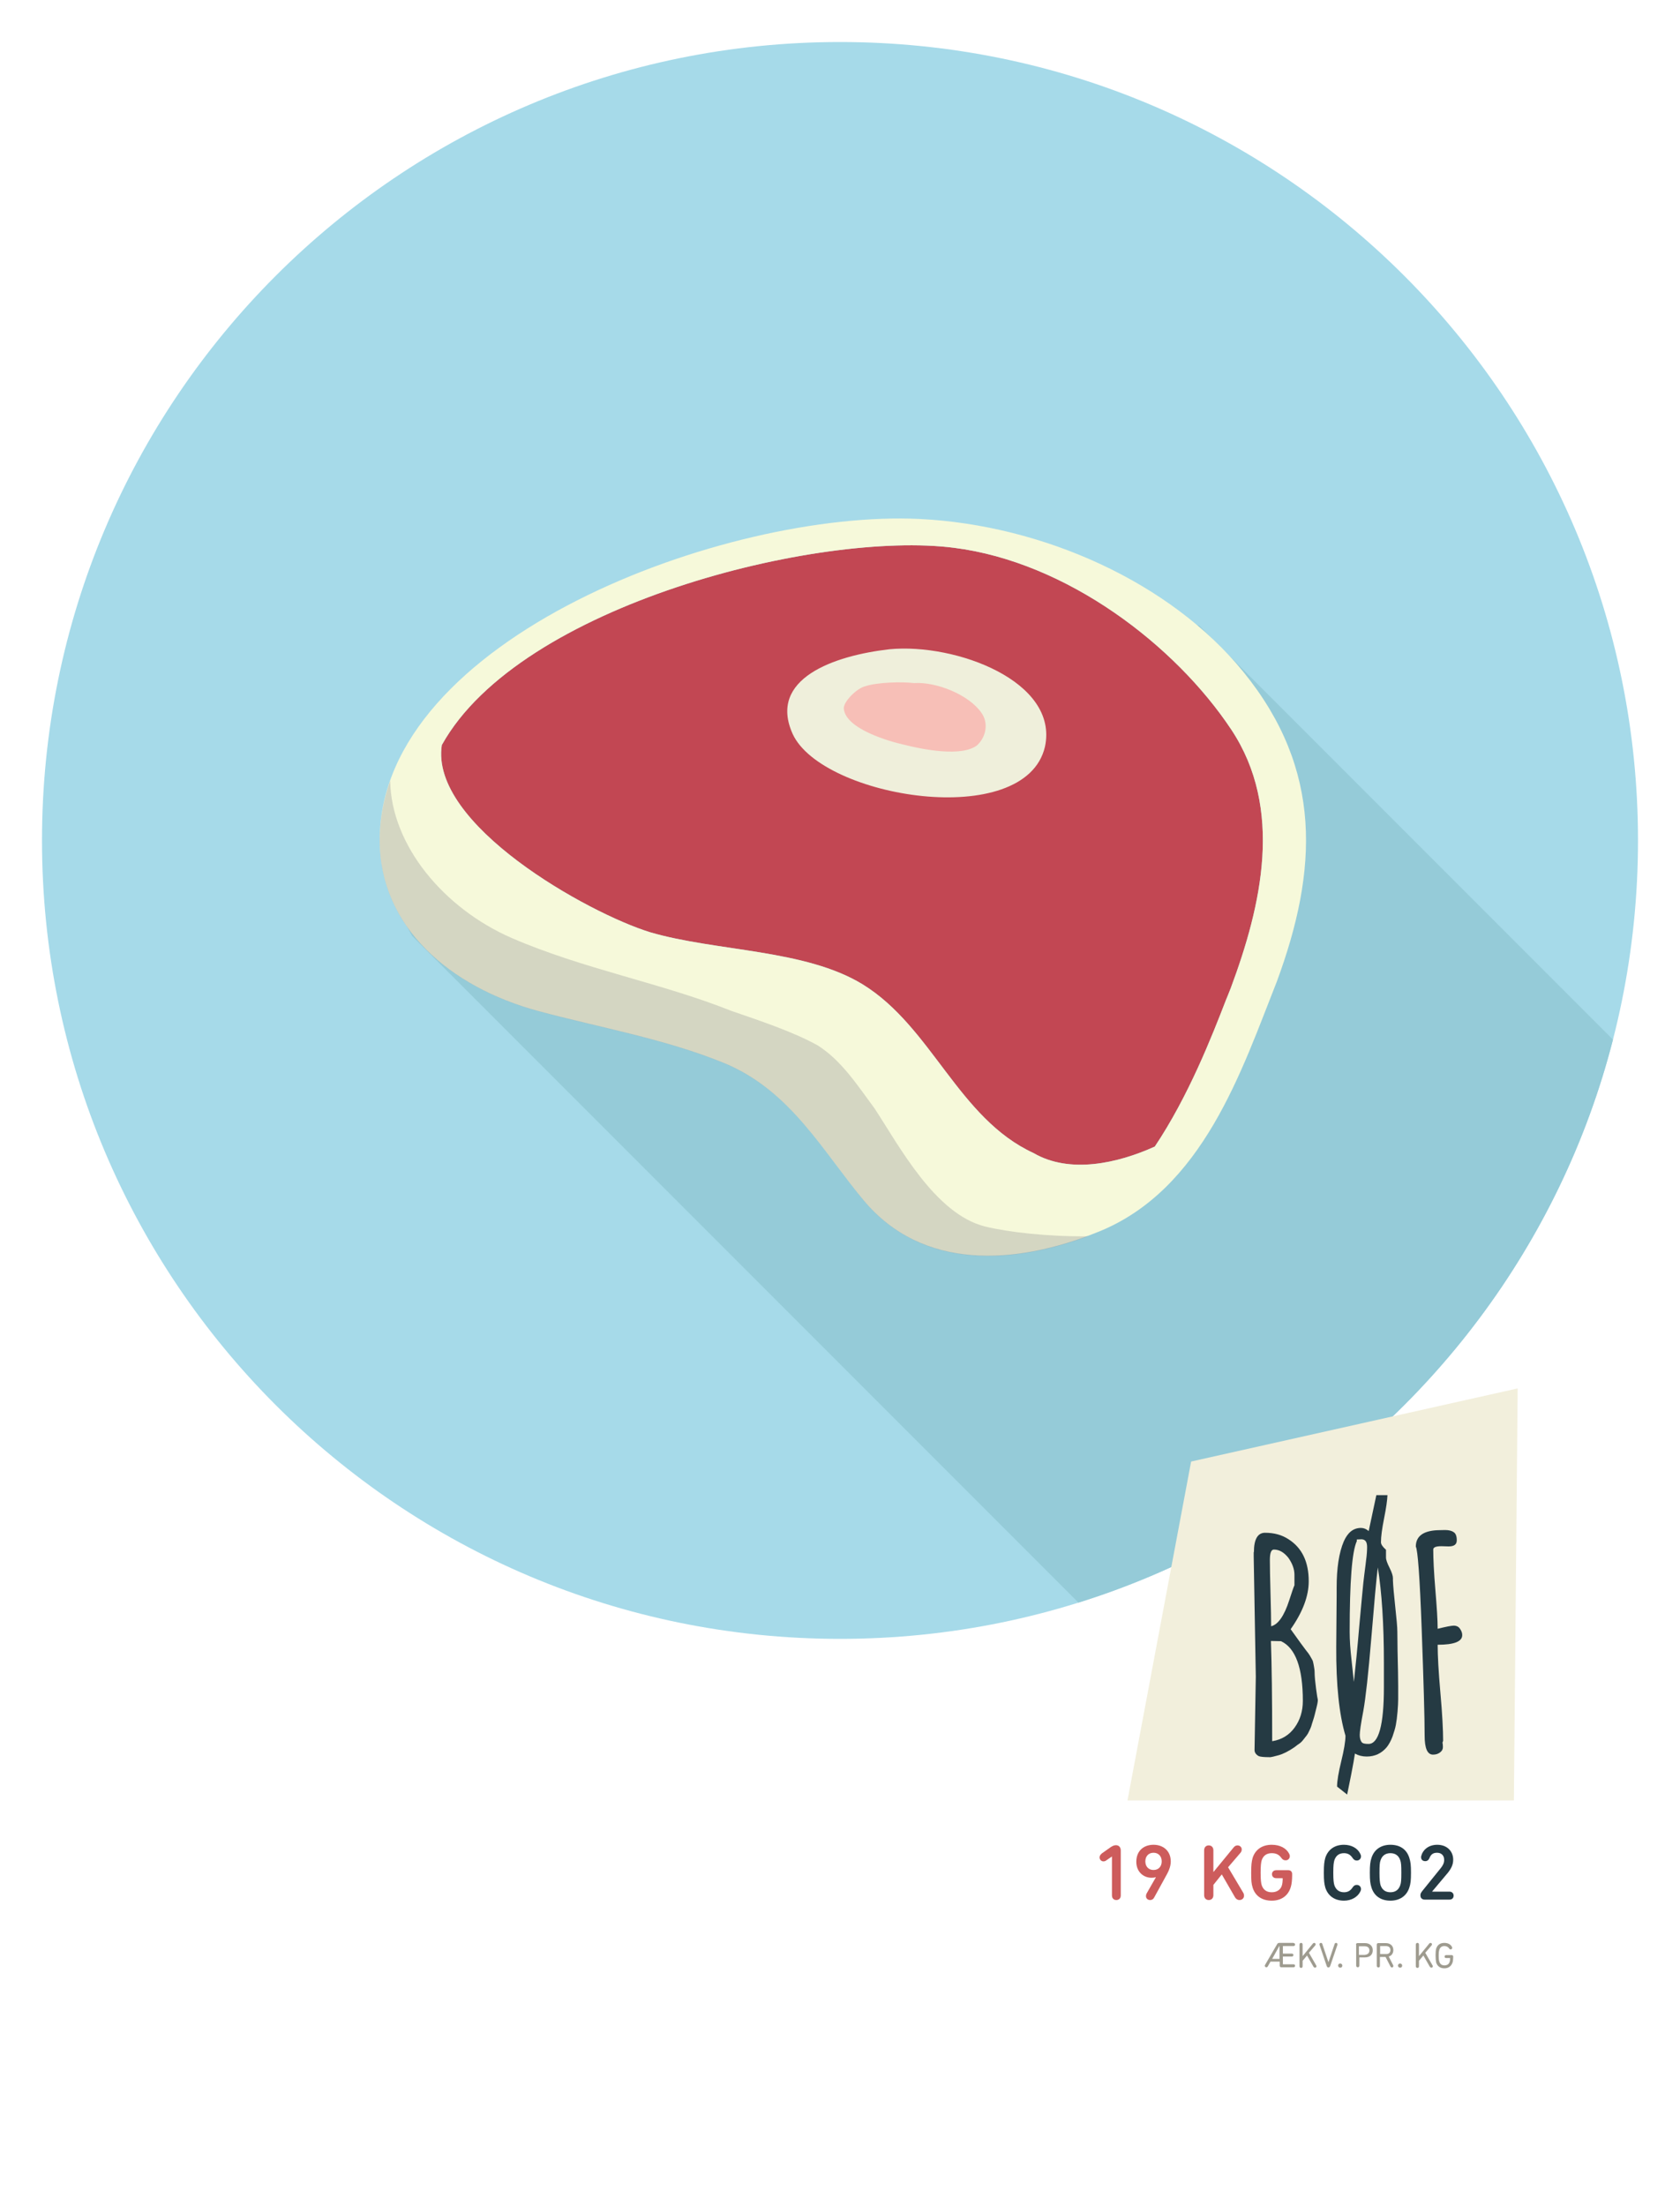 <?xml version="1.0" encoding="utf-8"?>
<!-- Generator: Adobe Illustrator 18.0.0, SVG Export Plug-In . SVG Version: 6.00 Build 0)  -->
<!DOCTYPE svg PUBLIC "-//W3C//DTD SVG 1.1//EN" "http://www.w3.org/Graphics/SVG/1.1/DTD/svg11.dtd">
<svg version="1.1" id="Lag_1" xmlns="http://www.w3.org/2000/svg" xmlns:xlink="http://www.w3.org/1999/xlink" x="0px" y="0px"
	 viewBox="0 0 800 1050" enable-background="new 0 0 800 1050" xml:space="preserve">
<g>
	<path fill="#A6DAE9" d="M400,20c209.9,0,380,170.1,380,380S609.9,780,400,780C190.1,780,20,609.9,20,400S190.1,20,400,20z"/>
	<g>
		<g>
			<path fill="#CD5C5C" d="M529.6,883.5L529.6,883.5l-2.9,2c-0.4,0.3-0.8,0.4-1.3,0.4c-0.9,0-1.8-0.8-1.8-1.9c0-0.7,0.4-1.3,1.1-1.9
				l4.1-2.9c0.9-0.6,1.7-1,2.6-1c1.4,0,2.3,1,2.3,2.5v21.4c0,1.4-0.9,2.2-2.1,2.2s-2.1-0.8-2.1-2.2V883.5z"/>
			<path fill="#CD5C5C" d="M546,901.2l4.4-7.7l-0.1-0.1c-0.4,0.2-1.1,0.3-1.9,0.3c-4,0-7.3-2.9-7.3-7.6c0-5.3,3.6-8.1,8.2-8.1
				s8.2,2.9,8.2,7.9c0,2-0.7,4.1-1.7,5.9l-6.2,11.3c-0.4,0.8-1.1,1.2-1.9,1.2c-1.1,0-2-0.7-2-1.9C545.7,902,545.8,901.6,546,901.2z
				 M553.2,885.9c0-2.4-1.5-4.1-3.9-4.1s-3.9,1.7-3.9,4.1s1.5,4.1,3.9,4.1S553.2,888.3,553.2,885.9z"/>
			<path fill="#CD5C5C" d="M573.4,880.6c0-1.4,0.9-2.3,2.2-2.3s2.2,0.9,2.2,2.3V891l9.7-11.8c0.5-0.6,1.1-0.9,1.8-0.9
				c1.1,0,2,0.8,2,1.9c0,0.6-0.2,1.1-0.5,1.5l-6,7l7.2,12.1c0.3,0.5,0.4,1,0.4,1.4c0,1.2-0.9,2.1-2.2,2.1c-0.9,0-1.6-0.5-2.1-1.3
				l-6.3-10.9l-4,5v4.9c0,1.4-0.9,2.3-2.2,2.3s-2.2-0.9-2.2-2.3V880.6z"/>
			<path fill="#CD5C5C" d="M595.8,891.3c0-3.7,0.2-5.3,0.7-7.1c1.3-4,4.6-6.2,9.1-6.2c4,0,6.9,1.7,8.2,4.1c0.2,0.4,0.4,0.8,0.4,1.3
				c0,1.2-0.9,2-2,2c-0.8,0-1.4-0.3-2-1.1c-1.1-1.6-2.5-2.3-4.6-2.3c-2.6,0-4.1,1.3-4.8,3.4c-0.3,1.1-0.5,2.4-0.5,5.9
				s0.2,4.8,0.5,5.9c0.7,2.1,2.2,3.4,4.8,3.4c2.4,0,4.2-1.2,4.8-3.2c0.3-0.9,0.4-2.2,0.4-3.3c0-0.2-0.1-0.2-0.2-0.2h-2.9
				c-1.2,0-2-0.8-2-1.9c0-1.1,0.8-1.9,2-1.9h5.8c1.1,0,1.8,0.7,1.8,1.8v0.7c0,2.1-0.2,4.2-0.7,5.7c-1.3,4.1-4.6,6.3-9,6.3
				c-4.5,0-7.8-2.1-9.1-6.2C595.9,896.5,595.8,895,595.8,891.3z"/>
			<path fill="#253A43" d="M630.4,891.3c0-3.8,0.2-5.3,0.7-7.1c1.3-4,4.5-6.2,8.9-6.2c3.6,0,6.5,1.7,7.7,4.2
				c0.2,0.4,0.4,0.8,0.4,1.3c0,1.2-0.9,2-2,2c-0.8,0-1.4-0.3-2-1.2c-1-1.5-2.2-2.3-4.1-2.3c-2.5,0-3.9,1.3-4.6,3.4
				c-0.3,1.1-0.5,2.2-0.5,5.9s0.2,4.8,0.5,5.9c0.7,2.1,2.2,3.4,4.6,3.4c1.9,0,3.1-0.8,4.1-2.3c0.6-0.9,1.2-1.2,2-1.2
				c1.1,0,2,0.8,2,2c0,0.5-0.2,0.9-0.4,1.3c-1.3,2.5-4.2,4.2-7.7,4.2c-4.4,0-7.6-2.2-8.9-6.2C630.6,896.6,630.4,895.1,630.4,891.3z"
				/>
			<path fill="#253A43" d="M653.1,884.2c1.3-4,4.6-6.2,9-6.2c4.5,0,7.7,2.1,9,6.2c0.6,1.9,0.8,3.4,0.8,7.1s-0.2,5.3-0.8,7.1
				c-1.3,4-4.6,6.2-9,6.2c-4.4,0-7.7-2.1-9-6.2c-0.6-1.9-0.8-3.4-0.8-7.1S652.5,886,653.1,884.2z M666.8,885.4
				c-0.7-2.1-2.2-3.4-4.7-3.4c-2.5,0-4,1.3-4.7,3.4c-0.4,1.1-0.5,2.5-0.5,5.9s0.2,4.8,0.5,5.9c0.7,2.1,2.2,3.4,4.7,3.4
				c2.5,0,4-1.3,4.7-3.4c0.4-1.1,0.5-2.5,0.5-5.9S667.2,886.5,666.8,885.4z"/>
			<path fill="#253A43" d="M677.6,899.6l8.4-10.4c1.1-1.3,1.7-2.6,1.7-4c0-2.1-1.3-3.4-3.4-3.4c-1.9,0-2.9,0.8-3.6,2.5
				c-0.4,1-1.1,1.5-2,1.5c-1.2,0-2-0.7-2-1.9c0-0.2,0-0.4,0.1-0.6c0.6-2.6,3.2-5.3,7.6-5.3c4.7,0,7.6,3.1,7.6,7.1
				c0,2.4-1,4.3-2.6,6.3l-7.4,8.8v0.1h8.2c1.2,0,2,0.8,2,1.9c0,1.1-0.7,1.9-2,1.9h-11.8c-1.2,0-2-0.8-2-1.9
				C676.3,901.4,676.6,900.8,677.6,899.6z"/>
		</g>
	</g>
	<g>
		<path fill="#9E9B8F" d="M616,924.8c0.5,0,0.7,0.3,0.7,0.7c0,0.4-0.3,0.7-0.7,0.7h-5c-0.1,0-0.1,0-0.1,0.1v3.4c0,0.1,0,0.1,0.1,0.1
			h4.2c0.5,0,0.7,0.3,0.7,0.7c0,0.4-0.3,0.7-0.7,0.7H611c-0.1,0-0.1,0-0.1,0.1v3.5c0,0.1,0,0.1,0.1,0.1h5c0.5,0,0.7,0.3,0.7,0.7
			c0,0.4-0.3,0.7-0.7,0.7h-5.9c-0.4,0-0.7-0.3-0.7-0.7v-1.9c0-0.1,0-0.1-0.1-0.1H605l-1.3,2.3c-0.2,0.3-0.4,0.4-0.7,0.4
			c-0.4,0-0.7-0.3-0.7-0.7c0-0.1,0-0.3,0.1-0.4l5.7-9.8c0.3-0.5,0.5-0.7,1.1-0.7H616z M605.8,932.3h3.4c0.1,0,0.1,0,0.1-0.1v-6h-0.1
			L605.8,932.3z"/>
		<path fill="#9E9B8F" d="M618.8,925.5c0-0.5,0.3-0.8,0.8-0.8c0.4,0,0.7,0.3,0.7,0.8v5.5l4.9-6c0.2-0.2,0.4-0.3,0.6-0.3
			c0.4,0,0.7,0.3,0.7,0.7c0,0.2-0.1,0.4-0.2,0.5l-3,3.5l3.4,5.9c0.1,0.2,0.2,0.3,0.2,0.5c0,0.4-0.3,0.7-0.7,0.7
			c-0.3,0-0.5-0.2-0.7-0.4l-3.1-5.4l-2.1,2.5v2.6c0,0.5-0.3,0.8-0.7,0.8c-0.5,0-0.8-0.3-0.8-0.8V925.5z"/>
		<path fill="#9E9B8F" d="M632.6,933.9L632.6,933.9l2.9-8.6c0.1-0.4,0.4-0.6,0.7-0.6c0.4,0,0.7,0.3,0.7,0.7c0,0.1,0,0.2-0.1,0.4
			l-3.3,9.7c-0.2,0.6-0.5,0.9-0.9,0.9c-0.5,0-0.7-0.3-0.9-0.9l-3.3-9.7c-0.1-0.2-0.1-0.3-0.1-0.4c0-0.4,0.3-0.7,0.7-0.7
			c0.4,0,0.6,0.2,0.7,0.6L632.6,933.9z"/>
		<path fill="#9E9B8F" d="M638.2,934.5c0.5,0,1,0.4,1,1s-0.4,1-1,1c-0.5,0-1-0.4-1-1S637.6,934.5,638.2,934.5z"/>
		<path fill="#9E9B8F" d="M645.7,925.5c0-0.4,0.3-0.7,0.7-0.7h3.6c2.3,0,3.7,1.4,3.7,3.4c0,2.1-1.4,3.4-3.7,3.4h-2.6
			c-0.1,0-0.1,0-0.1,0.1v3.8c0,0.5-0.3,0.8-0.7,0.8c-0.5,0-0.8-0.3-0.8-0.8V925.5z M652.1,928.3c0-1.3-0.8-2-2.3-2h-2.6
			c-0.1,0-0.1,0-0.1,0.1v3.9c0,0.1,0,0.1,0.1,0.1h2.6C651.3,930.3,652.1,929.5,652.1,928.3z"/>
		<path fill="#9E9B8F" d="M655.6,935.6v-10.1c0-0.4,0.3-0.7,0.7-0.7h3.6c2.2,0,3.6,1.3,3.6,3.3c0,1.5-0.8,2.7-2.2,3.1l2.1,4.1
			c0.1,0.1,0.1,0.3,0.1,0.4c0,0.4-0.3,0.7-0.7,0.7c-0.3,0-0.5-0.2-0.7-0.5l-2.3-4.5h-2.6c-0.1,0-0.1,0-0.1,0.1v4.1
			c0,0.5-0.3,0.8-0.7,0.8C656,936.4,655.6,936.1,655.6,935.6z M662.1,928.1c0-1.2-0.8-1.9-2.1-1.9h-2.7c-0.1,0-0.1,0-0.1,0.1v3.6
			c0,0.1,0,0.1,0.1,0.1h2.7C661.3,930.1,662.1,929.3,662.1,928.1z"/>
		<path fill="#9E9B8F" d="M666.7,934.5c0.5,0,1,0.4,1,1s-0.4,1-1,1c-0.5,0-1-0.4-1-1S666.2,934.5,666.7,934.5z"/>
		<path fill="#9E9B8F" d="M674.2,925.5c0-0.5,0.3-0.8,0.8-0.8c0.4,0,0.7,0.3,0.7,0.8v5.5l4.9-6c0.2-0.2,0.4-0.3,0.6-0.3
			c0.4,0,0.7,0.3,0.7,0.7c0,0.2-0.1,0.4-0.2,0.5l-3,3.5l3.4,5.9c0.1,0.2,0.2,0.3,0.2,0.5c0,0.4-0.3,0.7-0.7,0.7
			c-0.3,0-0.5-0.2-0.7-0.4l-3.1-5.4l-2.1,2.5v2.6c0,0.5-0.3,0.8-0.7,0.8c-0.5,0-0.8-0.3-0.8-0.8V925.5z"/>
		<path fill="#9E9B8F" d="M683.6,930.6c0-1.6,0.1-2.4,0.3-3.2c0.6-1.8,1.9-2.7,3.9-2.7c1.7,0,3,0.7,3.6,1.9c0.1,0.1,0.1,0.3,0.1,0.5
			c0,0.4-0.3,0.7-0.7,0.7c-0.3,0-0.5-0.1-0.7-0.4c-0.5-0.8-1.3-1.2-2.3-1.2c-1.3,0-2.1,0.7-2.4,1.8c-0.2,0.6-0.3,1.2-0.3,2.8
			c0,1.5,0.1,2.2,0.3,2.8c0.3,1.1,1.1,1.8,2.4,1.8c1.3,0,2.2-0.6,2.5-1.7c0.2-0.5,0.2-1.2,0.2-1.7c0-0.1,0-0.1-0.1-0.1h-1.8
			c-0.5,0-0.7-0.3-0.7-0.7c0-0.4,0.3-0.7,0.7-0.7h2.7c0.4,0,0.7,0.3,0.7,0.7v0.3c0,0.8-0.1,1.8-0.3,2.5c-0.6,1.8-2,2.8-3.9,2.8
			c-2,0-3.3-1-3.9-2.7C683.7,933,683.6,932.2,683.6,930.6z"/>
	</g>
	<g>
		<defs>
			<path id="SVGID_1_" d="M400,20c209.9,0,380,170.1,380,380S609.9,780,400,780C190.1,780,20,609.9,20,400S190.1,20,400,20z"/>
		</defs>
		<clipPath id="SVGID_2_">
			<use xlink:href="#SVGID_1_"  overflow="visible"/>
		</clipPath>
		<path clip-path="url(#SVGID_2_)" fill="#95CBD8" d="M793.3,520L571.1,297.8c-47.3-18.8-65.7,11.7-131.3,29.6l-42-42
			c-19.5-23.9-35.6,13.6-57,12.8c-44.1,1.7-103.3-6.4-145.7,55.8c-28.4,41.6,1.1,91.4,1.1,91.4l335.1,335.1
			C653.6,751.6,754.8,638.2,793.3,520z"/>
	</g>
	<g>
		<path fill="#C24753" d="M586.1,470.2c-0.6,1.6-1.3,3.2-2,5c0,0.1,0,0.1-0.1,0.2c-7,18.1-18.1,46.4-34.1,70.3
			c-17.7,8-40.5,13.1-57.7,3.1c-35.9-16.5-48.4-60-81.4-80.3c-27.4-16.8-69.8-15.6-101.2-24.8c-29.6-9.1-105.2-51.3-99.2-89.2
			l0.1-0.1c37.2-66.7,179.5-101.9,243.7-93.7c54,6.8,105.5,46.5,132.1,86.5C611.4,385,600.7,431,586.1,470.2z"/>
		<path fill="#F6F9DA" d="M592.1,319.8c-34.7-42.7-95.5-69.9-154.1-72.8c-92.5-4.5-257.1,57-257.2,152.8c0,41.4,33.5,70,75.6,81.4
			c29.8,8,60.2,13.2,88.6,24.8c31.5,13.1,46.7,41.8,66.3,65.3c28,33.5,72.1,30.9,111.4,15.1C573,566.4,591.4,509,608,467.2
			C627.6,414.2,630,366.4,592.1,319.8z M586.1,470.2c-0.6,1.6-1.3,3.2-2,5c0,0.1,0,0.1-0.1,0.2c-7,18.1-18.1,46.4-34.1,70.3
			c-17.7,8-40.5,13.1-57.7,3.1c-35.9-16.5-48.4-60-81.4-80.3c-27.4-16.8-69.8-15.6-101.2-24.8c-29.6-9.1-105.2-51.3-99.2-89.2
			l0.1-0.1c37.2-66.7,179.5-101.9,243.7-93.7c54,6.8,105.5,46.5,132.1,86.5C611.4,385,600.7,431,586.1,470.2z"/>
		<path fill="#EFEFDB" d="M497.6,355.4c-9.4,40.2-106,24.4-120.1-6c-12-26.4,19.7-37.4,46.1-40.4C455.1,306,504.3,324.3,497.6,355.4
			z"/>
		<path opacity="0.36" fill="#999999" d="M518.1,588.4c-38,14.1-79.9,15.3-106.8-17c-19.5-23.5-34.8-52.2-66.3-65.3
			c-28.4-11.6-58.9-16.8-88.6-24.8c-42.1-11.4-75.7-40.1-75.6-81.4c0-9.8,1.8-19.3,5-28.3c0.5,30.9,25.7,60.8,57.8,74.8
			c34.4,14.9,71.3,21.4,104.6,34.7c13.4,4.6,29.6,10,41.1,16.4c11.5,7.2,19.3,19.5,27.2,30.1c11.8,18,28.7,50,52.4,56.1
			C480.4,586.5,499.2,588.6,518.1,588.4z"/>
		<path fill="#F7BFB7" d="M465.3,354.7c-7.4,5.7-25.9,2-35-0.3c-6.6-1.5-27.7-7.4-28.5-17.2c-0.2-3.2,6.2-9.7,10.3-10.6
			c5.6-1.9,17.4-2.2,23.1-1.5c10.8-0.7,26.2,5.6,32.1,14.1C470.7,343.8,469.8,350.5,465.3,354.7z"/>
	</g>
	<polygon fill="#F2EFDC" points="720.9,856.9 536.9,856.9 567.2,695.6 722.7,660.8 	"/>
	<g>
		<path fill="#253A43" d="M597.1,738.7c0-6.1,1.8-9.2,5.3-9.2c4.3,0,8,1,11.2,3.1c6.4,4.1,9.6,10.7,9.6,20c0,7.1-2.9,14.7-8.6,22.8
			c4,5.6,6.4,8.9,7.2,9.9c0.8,1,1.6,2,2.2,3.1c0.6,1.1,1,1.7,1.1,2c0.1,0.3,0.3,1,0.5,2.2c0.2,1.2,0.4,2.2,0.4,3.1
			c0,2.2,0.3,4.9,0.7,8c0.4,3.1,0.7,4.8,0.8,5.1c0.1,0.4,0,1.5-0.5,3.5c-0.5,2-0.8,3.3-1,4c-0.2,0.7-0.4,1.6-0.8,2.7s-0.6,2-0.8,2.6
			c-0.2,0.6-0.5,1.3-1,2.3c-0.4,0.9-0.8,1.6-1.2,2.1c-0.4,0.5-0.9,1.1-1.5,1.9s-1.2,1.4-1.9,1.9c-0.7,0.5-1.5,1-2.3,1.7
			c-2.9,2-5.5,3.3-7.7,3.9s-3.5,0.9-3.8,0.9h-0.7c-2.6,0-4.2-0.2-4.9-0.5c-1.3-0.7-2-1.7-2-2.9L598,798l-1-57.1V738.7z M606.6,737.5
			c-1.3,0-1.9,1.7-1.9,5s0.1,8.6,0.3,15.8c0.2,7.2,0.3,12.4,0.3,15.7c3.3-0.8,6.2-4.9,8.6-12.3c1.3-4,2.1-6.4,2.5-7.2v-5
			c0-2.7-1-5.4-2.9-8.1C611.4,738.8,609.2,737.5,606.6,737.5z M610,781.1L610,781.1l-4.8-0.1c0.4,11.6,0.6,27.5,0.6,47.7
			c4.5-0.7,8.1-2.9,10.7-6.5c2.6-3.6,3.9-7.8,3.9-12.7C620.4,793.8,616.9,784.3,610,781.1z"/>
		<path fill="#253A43" d="M651.8,728.5l3.6-16.9h5.3c-0.1,2.4-0.6,6-1.6,11s-1.5,8.7-1.5,11.4c0,1,0.8,2.2,2.4,3.6v3.7
			c0,1.1,0.6,2.7,1.7,4.9c1.1,2.2,1.6,3.8,1.6,4.9v1.1c0.1,2.7,0.5,6.8,1.1,12.5c0.6,5.6,1,9.6,1,11.9s0.1,5.3,0.1,8.9
			c0.2,8.3,0.3,14,0.3,16.9c0,2.9,0,5.1,0,6.4c0,1.3-0.1,3.3-0.3,5.8c-0.2,2.5-0.5,4.6-0.8,6.3c-0.3,1.7-0.9,3.5-1.6,5.6
			c-0.8,2.1-1.7,3.7-2.7,5c-2.5,3-5.7,4.5-9.6,4.5c-2.1,0-4-0.5-5.6-1.4c-0.3,2.1-0.9,5.5-1.8,10.1l-1.9,9.4l-4.8-3.8
			c0-2.7,0.7-6.8,2-12.1c1.3-5.3,2-9.4,2-12.1c-3-10.1-4.5-24.2-4.4-42.4l0.2-24.8v-3.3c0-9.3,1.1-16.6,3.4-22
			c1.9-4.3,4.6-6.4,8.2-6.4c1.3,0,2.5,0.5,3.7,1.5V728.5z M648.4,732.6L648.4,732.6l-2.3,0.1v0.8c-2.3,4.9-3.4,19.3-3.4,43.2
			c0,3.8,0.3,8.3,0.9,13.5c0.6,5.3,0.9,8.7,1.1,10.3c0.8-7.2,1.7-16.2,2.6-26.9c1-10.7,1.6-17.5,1.9-20.2c0.3-2.8,0.6-5,0.8-6.6
			c0.2-1.6,0.4-3,0.5-4.1c0.4-2.8,0.5-5,0.5-6.4C651,733.9,650.2,732.7,648.4,732.6z M651.7,830c4.8,0,7.3-9,7.3-26.9v-11.8
			c0-18.3-1-33.4-2.9-45.3c-0.7,5.5-1.7,16.8-3.1,33.7c-1.4,16.9-2.7,28.5-3.8,34.6c-1.2,6.2-1.7,10-1.7,11.4c0,1.5,0.3,2.5,0.8,3.3
			S649.9,830,651.7,830z"/>
		<path fill="#253A43" d="M696.3,778.2c0,3.1-3.9,4.6-11.7,4.6c0,5.1,0.4,12.7,1.3,22.8s1.3,17.8,1.3,22.9l-0.3,0.9
			c0.1,0.4,0.2,1.1,0.2,2.1c0,1-0.4,1.8-1.3,2.5c-0.9,0.7-2,1.1-3.4,1.1c-2.7,0-4-3-4-9c0-8.9-0.5-25.8-1.4-50.6
			c-0.9-24.8-1.9-37.9-2.8-39.4c0-4.8,3.3-7.4,9.9-7.8c1,0,2.3-0.1,4-0.1c1.7,0,3.1,0.3,4.1,1c1,0.6,1.5,1.9,1.5,3.9
			c0,2-1.3,2.9-3.9,2.9l-3.4-0.1c-2.6,0-3.9,0.5-3.9,1.6c0,4.3,0.3,10.7,1,19.1c0.7,8.4,1.1,14.6,1.1,18.6c4-1,6.6-1.5,7.7-1.5
			c1.1,0,2.1,0.4,2.8,1.3C695.9,776.1,696.3,777.1,696.3,778.2z"/>
	</g>
</g>
</svg>
